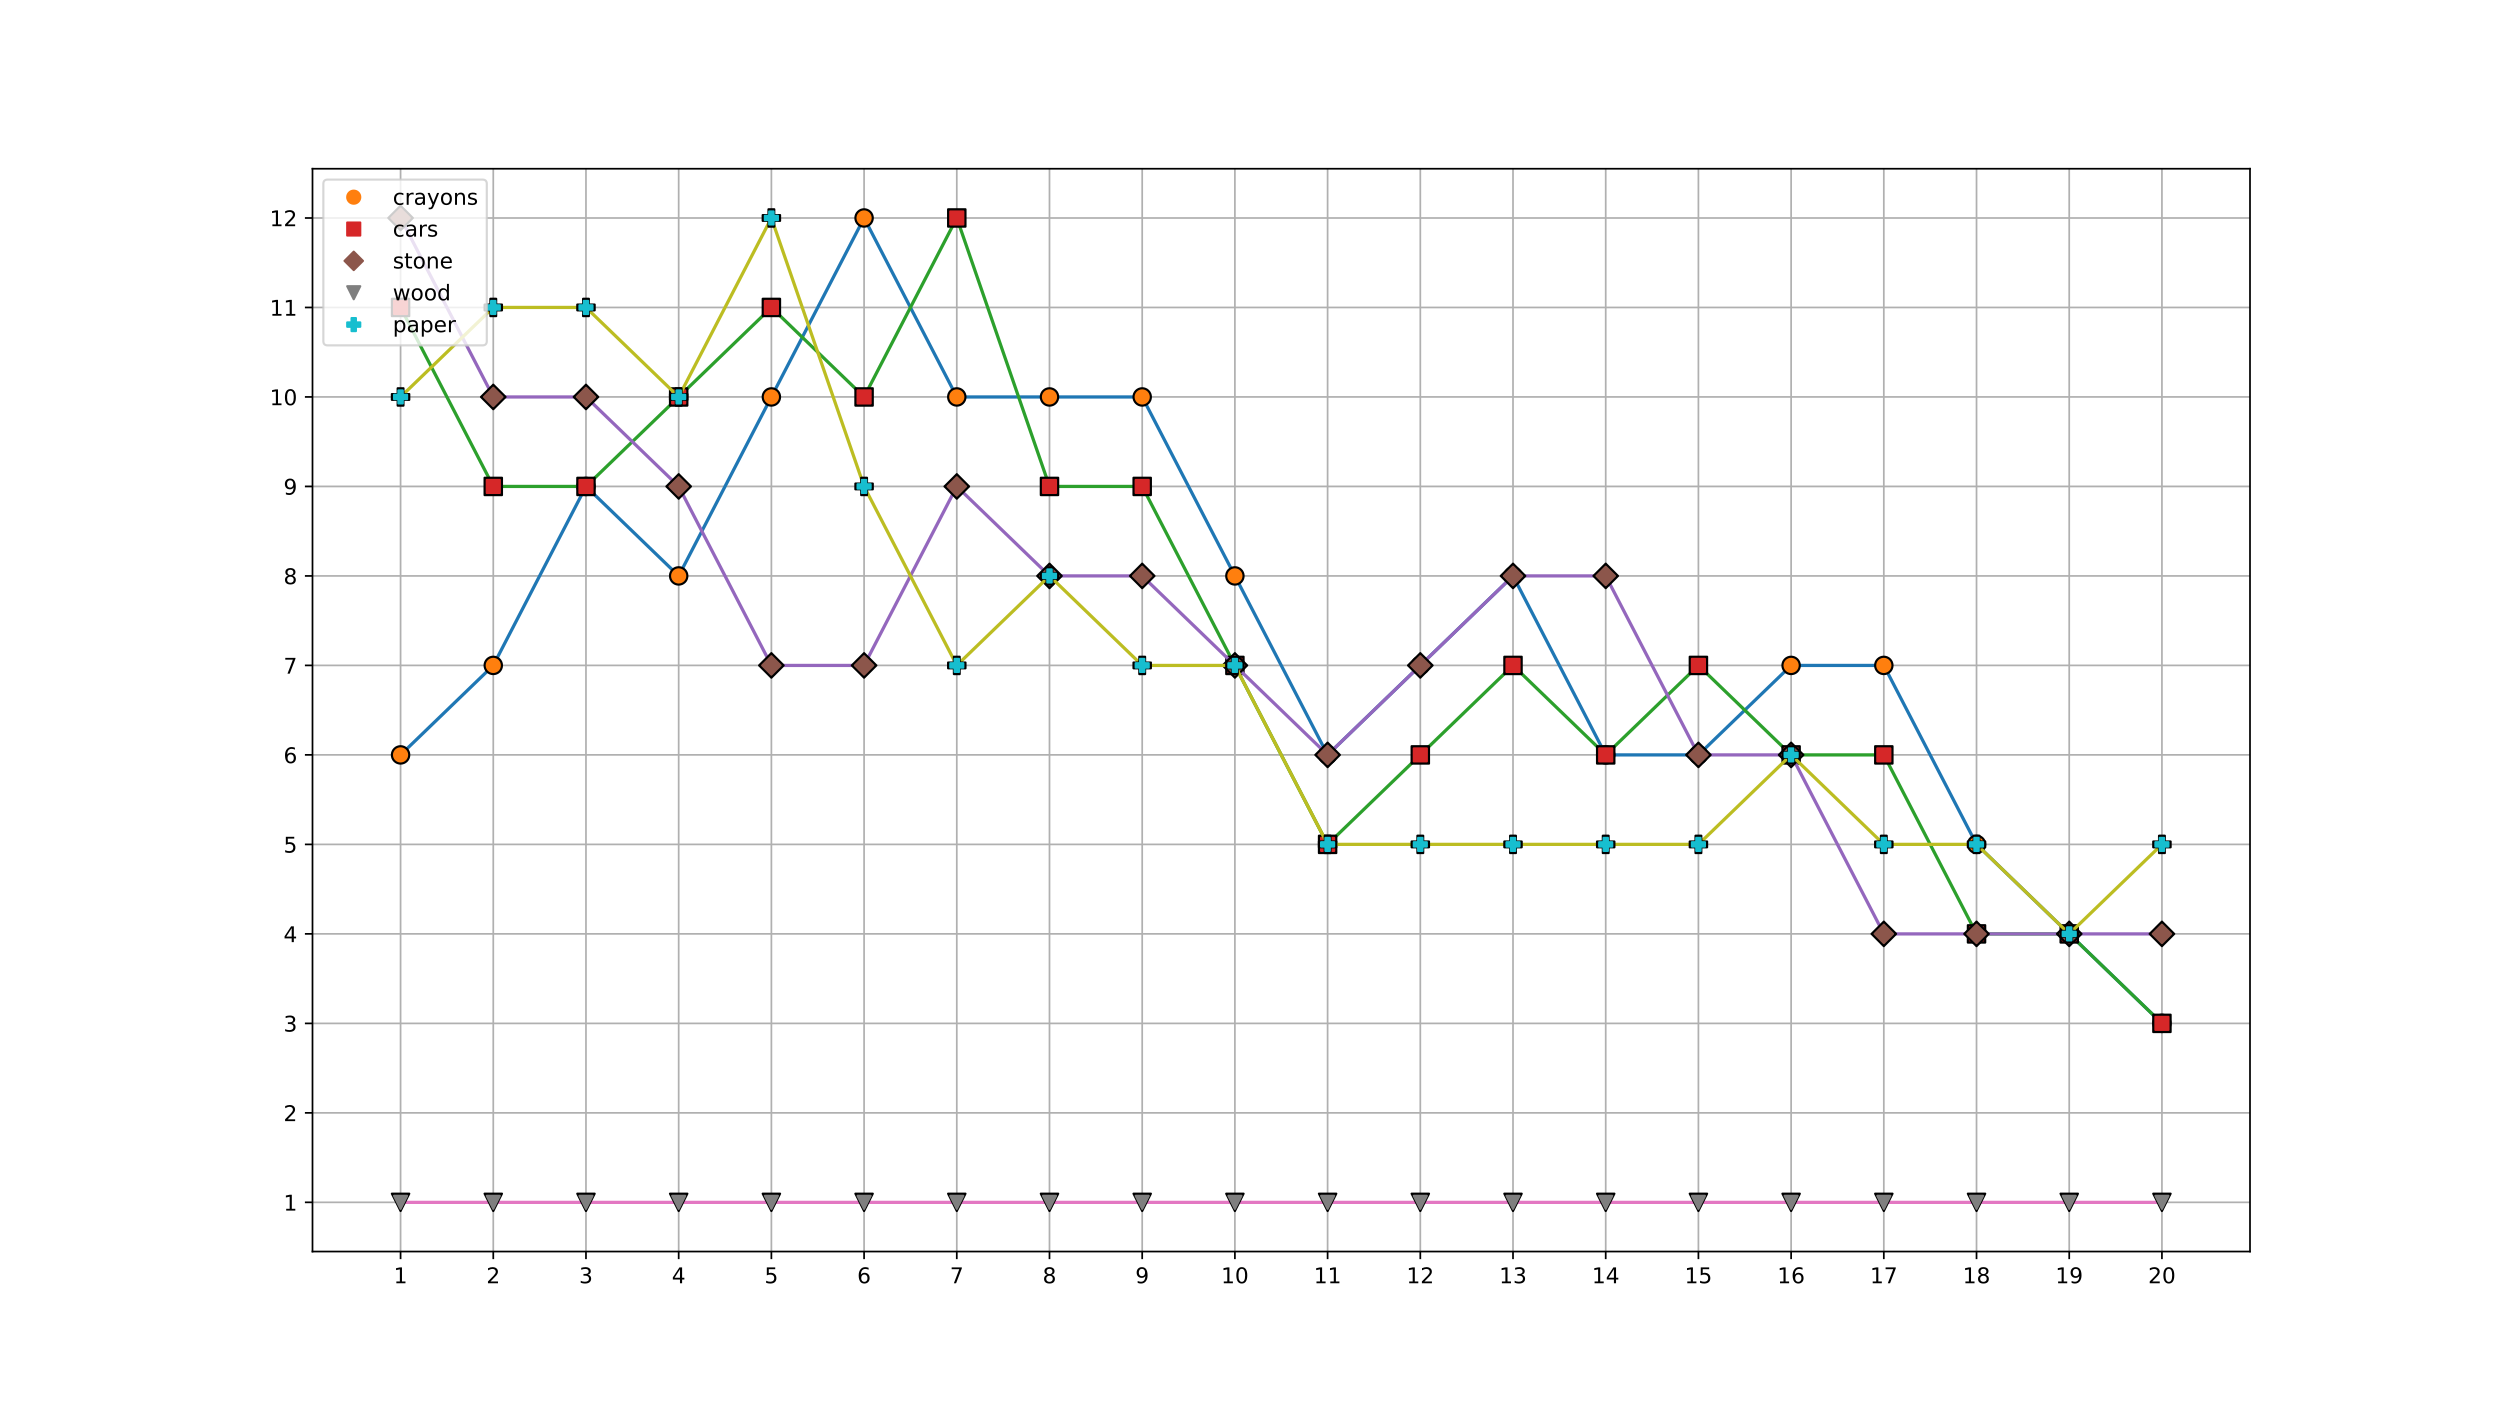 <?xml version="1.0" encoding="utf-8" standalone="no"?>
<!DOCTYPE svg PUBLIC "-//W3C//DTD SVG 1.1//EN"
  "http://www.w3.org/Graphics/SVG/1.1/DTD/svg11.dtd">
<!-- Created with matplotlib (https://matplotlib.org/) -->
<svg height="648pt" version="1.1" viewBox="0 0 1152 648" width="1152pt" xmlns="http://www.w3.org/2000/svg" xmlns:xlink="http://www.w3.org/1999/xlink">
 <defs>
  <style type="text/css">
*{stroke-linecap:butt;stroke-linejoin:round;}
  </style>
 </defs>
 <g id="figure_1">
  <g id="patch_1">
   <path d="M 0 648
L 1152 648
L 1152 0
L 0 0
z
" style="fill:#ffffff;"/>
  </g>
  <g id="axes_1">
   <g id="patch_2">
    <path d="M 144 576.72
L 1036.8 576.72
L 1036.8 77.76
L 144 77.76
z
" style="fill:#ffffff;"/>
   </g>
   <g id="matplotlib.axis_1">
    <g id="xtick_1">
     <g id="line2d_1">
      <path clip-path="url(#pa2caf5eec7)" d="M 184.582 576.72
L 184.582 77.76
" style="fill:none;stroke:#b0b0b0;stroke-linecap:square;stroke-width:0.8;"/>
     </g>
     <g id="line2d_2">
      <defs>
       <path d="M 0 0
L 0 3.5
" id="mf4ffbc191b" style="stroke:#000000;stroke-width:0.8;"/>
      </defs>
      <g>
       <use style="stroke:#000000;stroke-width:0.8;" x="184.582" xlink:href="#mf4ffbc191b" y="576.72"/>
      </g>
     </g>
     <g id="text_1">
      <!-- 1 -->
      <defs>
       <path d="M 12.406 8.297
L 28.516 8.297
L 28.516 63.922
L 10.984 60.406
L 10.984 69.391
L 28.422 72.906
L 38.281 72.906
L 38.281 8.297
L 54.391 8.297
L 54.391 0
L 12.406 0
z
" id="DejaVuSans-49"/>
      </defs>
      <g transform="translate(181.401 591.318)scale(0.1 -0.1)">
       <use xlink:href="#DejaVuSans-49"/>
      </g>
     </g>
    </g>
    <g id="xtick_2">
     <g id="line2d_3">
      <path clip-path="url(#pa2caf5eec7)" d="M 227.3 576.72
L 227.3 77.76
" style="fill:none;stroke:#b0b0b0;stroke-linecap:square;stroke-width:0.8;"/>
     </g>
     <g id="line2d_4">
      <g>
       <use style="stroke:#000000;stroke-width:0.8;" x="227.3" xlink:href="#mf4ffbc191b" y="576.72"/>
      </g>
     </g>
     <g id="text_2">
      <!-- 2 -->
      <defs>
       <path d="M 19.188 8.297
L 53.609 8.297
L 53.609 0
L 7.328 0
L 7.328 8.297
Q 12.938 14.109 22.625 23.891
Q 32.328 33.688 34.812 36.531
Q 39.547 41.844 41.422 45.531
Q 43.312 49.219 43.312 52.781
Q 43.312 58.594 39.234 62.25
Q 35.156 65.922 28.609 65.922
Q 23.969 65.922 18.812 64.312
Q 13.672 62.703 7.812 59.422
L 7.812 69.391
Q 13.766 71.781 18.938 73
Q 24.125 74.219 28.422 74.219
Q 39.75 74.219 46.484 68.547
Q 53.219 62.891 53.219 53.422
Q 53.219 48.922 51.531 44.891
Q 49.859 40.875 45.406 35.406
Q 44.188 33.984 37.641 27.219
Q 31.109 20.453 19.188 8.297
z
" id="DejaVuSans-50"/>
      </defs>
      <g transform="translate(224.118 591.318)scale(0.1 -0.1)">
       <use xlink:href="#DejaVuSans-50"/>
      </g>
     </g>
    </g>
    <g id="xtick_3">
     <g id="line2d_5">
      <path clip-path="url(#pa2caf5eec7)" d="M 270.017 576.72
L 270.017 77.76
" style="fill:none;stroke:#b0b0b0;stroke-linecap:square;stroke-width:0.8;"/>
     </g>
     <g id="line2d_6">
      <g>
       <use style="stroke:#000000;stroke-width:0.8;" x="270.017" xlink:href="#mf4ffbc191b" y="576.72"/>
      </g>
     </g>
     <g id="text_3">
      <!-- 3 -->
      <defs>
       <path d="M 40.578 39.312
Q 47.656 37.797 51.625 33
Q 55.609 28.219 55.609 21.188
Q 55.609 10.406 48.188 4.484
Q 40.766 -1.422 27.094 -1.422
Q 22.516 -1.422 17.656 -0.516
Q 12.797 0.391 7.625 2.203
L 7.625 11.719
Q 11.719 9.328 16.594 8.109
Q 21.484 6.891 26.812 6.891
Q 36.078 6.891 40.938 10.547
Q 45.797 14.203 45.797 21.188
Q 45.797 27.641 41.281 31.266
Q 36.766 34.906 28.719 34.906
L 20.219 34.906
L 20.219 43.016
L 29.109 43.016
Q 36.375 43.016 40.234 45.922
Q 44.094 48.828 44.094 54.297
Q 44.094 59.906 40.109 62.906
Q 36.141 65.922 28.719 65.922
Q 24.656 65.922 20.016 65.031
Q 15.375 64.156 9.812 62.312
L 9.812 71.094
Q 15.438 72.656 20.344 73.438
Q 25.25 74.219 29.594 74.219
Q 40.828 74.219 47.359 69.109
Q 53.906 64.016 53.906 55.328
Q 53.906 49.266 50.438 45.094
Q 46.969 40.922 40.578 39.312
z
" id="DejaVuSans-51"/>
      </defs>
      <g transform="translate(266.836 591.318)scale(0.1 -0.1)">
       <use xlink:href="#DejaVuSans-51"/>
      </g>
     </g>
    </g>
    <g id="xtick_4">
     <g id="line2d_7">
      <path clip-path="url(#pa2caf5eec7)" d="M 312.735 576.72
L 312.735 77.76
" style="fill:none;stroke:#b0b0b0;stroke-linecap:square;stroke-width:0.8;"/>
     </g>
     <g id="line2d_8">
      <g>
       <use style="stroke:#000000;stroke-width:0.8;" x="312.735" xlink:href="#mf4ffbc191b" y="576.72"/>
      </g>
     </g>
     <g id="text_4">
      <!-- 4 -->
      <defs>
       <path d="M 37.797 64.312
L 12.891 25.391
L 37.797 25.391
z
M 35.203 72.906
L 47.609 72.906
L 47.609 25.391
L 58.016 25.391
L 58.016 17.188
L 47.609 17.188
L 47.609 0
L 37.797 0
L 37.797 17.188
L 4.891 17.188
L 4.891 26.703
z
" id="DejaVuSans-52"/>
      </defs>
      <g transform="translate(309.554 591.318)scale(0.1 -0.1)">
       <use xlink:href="#DejaVuSans-52"/>
      </g>
     </g>
    </g>
    <g id="xtick_5">
     <g id="line2d_9">
      <path clip-path="url(#pa2caf5eec7)" d="M 355.453 576.72
L 355.453 77.76
" style="fill:none;stroke:#b0b0b0;stroke-linecap:square;stroke-width:0.8;"/>
     </g>
     <g id="line2d_10">
      <g>
       <use style="stroke:#000000;stroke-width:0.8;" x="355.453" xlink:href="#mf4ffbc191b" y="576.72"/>
      </g>
     </g>
     <g id="text_5">
      <!-- 5 -->
      <defs>
       <path d="M 10.797 72.906
L 49.516 72.906
L 49.516 64.594
L 19.828 64.594
L 19.828 46.734
Q 21.969 47.469 24.109 47.828
Q 26.266 48.188 28.422 48.188
Q 40.625 48.188 47.75 41.5
Q 54.891 34.812 54.891 23.391
Q 54.891 11.625 47.562 5.094
Q 40.234 -1.422 26.906 -1.422
Q 22.312 -1.422 17.547 -0.641
Q 12.797 0.141 7.719 1.703
L 7.719 11.625
Q 12.109 9.234 16.797 8.062
Q 21.484 6.891 26.703 6.891
Q 35.156 6.891 40.078 11.328
Q 45.016 15.766 45.016 23.391
Q 45.016 31 40.078 35.438
Q 35.156 39.891 26.703 39.891
Q 22.75 39.891 18.812 39.016
Q 14.891 38.141 10.797 36.281
z
" id="DejaVuSans-53"/>
      </defs>
      <g transform="translate(352.271 591.318)scale(0.1 -0.1)">
       <use xlink:href="#DejaVuSans-53"/>
      </g>
     </g>
    </g>
    <g id="xtick_6">
     <g id="line2d_11">
      <path clip-path="url(#pa2caf5eec7)" d="M 398.17 576.72
L 398.17 77.76
" style="fill:none;stroke:#b0b0b0;stroke-linecap:square;stroke-width:0.8;"/>
     </g>
     <g id="line2d_12">
      <g>
       <use style="stroke:#000000;stroke-width:0.8;" x="398.17" xlink:href="#mf4ffbc191b" y="576.72"/>
      </g>
     </g>
     <g id="text_6">
      <!-- 6 -->
      <defs>
       <path d="M 33.016 40.375
Q 26.375 40.375 22.484 35.828
Q 18.609 31.297 18.609 23.391
Q 18.609 15.531 22.484 10.953
Q 26.375 6.391 33.016 6.391
Q 39.656 6.391 43.531 10.953
Q 47.406 15.531 47.406 23.391
Q 47.406 31.297 43.531 35.828
Q 39.656 40.375 33.016 40.375
z
M 52.594 71.297
L 52.594 62.312
Q 48.875 64.062 45.094 64.984
Q 41.312 65.922 37.594 65.922
Q 27.828 65.922 22.672 59.328
Q 17.531 52.734 16.797 39.406
Q 19.672 43.656 24.016 45.922
Q 28.375 48.188 33.594 48.188
Q 44.578 48.188 50.953 41.516
Q 57.328 34.859 57.328 23.391
Q 57.328 12.156 50.688 5.359
Q 44.047 -1.422 33.016 -1.422
Q 20.359 -1.422 13.672 8.266
Q 6.984 17.969 6.984 36.375
Q 6.984 53.656 15.188 63.938
Q 23.391 74.219 37.203 74.219
Q 40.922 74.219 44.703 73.484
Q 48.484 72.75 52.594 71.297
z
" id="DejaVuSans-54"/>
      </defs>
      <g transform="translate(394.989 591.318)scale(0.1 -0.1)">
       <use xlink:href="#DejaVuSans-54"/>
      </g>
     </g>
    </g>
    <g id="xtick_7">
     <g id="line2d_13">
      <path clip-path="url(#pa2caf5eec7)" d="M 440.888 576.72
L 440.888 77.76
" style="fill:none;stroke:#b0b0b0;stroke-linecap:square;stroke-width:0.8;"/>
     </g>
     <g id="line2d_14">
      <g>
       <use style="stroke:#000000;stroke-width:0.8;" x="440.888" xlink:href="#mf4ffbc191b" y="576.72"/>
      </g>
     </g>
     <g id="text_7">
      <!-- 7 -->
      <defs>
       <path d="M 8.203 72.906
L 55.078 72.906
L 55.078 68.703
L 28.609 0
L 18.312 0
L 43.219 64.594
L 8.203 64.594
z
" id="DejaVuSans-55"/>
      </defs>
      <g transform="translate(437.707 591.318)scale(0.1 -0.1)">
       <use xlink:href="#DejaVuSans-55"/>
      </g>
     </g>
    </g>
    <g id="xtick_8">
     <g id="line2d_15">
      <path clip-path="url(#pa2caf5eec7)" d="M 483.606 576.72
L 483.606 77.76
" style="fill:none;stroke:#b0b0b0;stroke-linecap:square;stroke-width:0.8;"/>
     </g>
     <g id="line2d_16">
      <g>
       <use style="stroke:#000000;stroke-width:0.8;" x="483.606" xlink:href="#mf4ffbc191b" y="576.72"/>
      </g>
     </g>
     <g id="text_8">
      <!-- 8 -->
      <defs>
       <path d="M 31.781 34.625
Q 24.75 34.625 20.719 30.859
Q 16.703 27.094 16.703 20.516
Q 16.703 13.922 20.719 10.156
Q 24.75 6.391 31.781 6.391
Q 38.812 6.391 42.859 10.172
Q 46.922 13.969 46.922 20.516
Q 46.922 27.094 42.891 30.859
Q 38.875 34.625 31.781 34.625
z
M 21.922 38.812
Q 15.578 40.375 12.031 44.719
Q 8.5 49.078 8.5 55.328
Q 8.5 64.062 14.719 69.141
Q 20.953 74.219 31.781 74.219
Q 42.672 74.219 48.875 69.141
Q 55.078 64.062 55.078 55.328
Q 55.078 49.078 51.531 44.719
Q 48 40.375 41.703 38.812
Q 48.828 37.156 52.797 32.312
Q 56.781 27.484 56.781 20.516
Q 56.781 9.906 50.312 4.234
Q 43.844 -1.422 31.781 -1.422
Q 19.734 -1.422 13.25 4.234
Q 6.781 9.906 6.781 20.516
Q 6.781 27.484 10.781 32.312
Q 14.797 37.156 21.922 38.812
z
M 18.312 54.391
Q 18.312 48.734 21.844 45.562
Q 25.391 42.391 31.781 42.391
Q 38.141 42.391 41.719 45.562
Q 45.312 48.734 45.312 54.391
Q 45.312 60.062 41.719 63.234
Q 38.141 66.406 31.781 66.406
Q 25.391 66.406 21.844 63.234
Q 18.312 60.062 18.312 54.391
z
" id="DejaVuSans-56"/>
      </defs>
      <g transform="translate(480.424 591.318)scale(0.1 -0.1)">
       <use xlink:href="#DejaVuSans-56"/>
      </g>
     </g>
    </g>
    <g id="xtick_9">
     <g id="line2d_17">
      <path clip-path="url(#pa2caf5eec7)" d="M 526.323 576.72
L 526.323 77.76
" style="fill:none;stroke:#b0b0b0;stroke-linecap:square;stroke-width:0.8;"/>
     </g>
     <g id="line2d_18">
      <g>
       <use style="stroke:#000000;stroke-width:0.8;" x="526.323" xlink:href="#mf4ffbc191b" y="576.72"/>
      </g>
     </g>
     <g id="text_9">
      <!-- 9 -->
      <defs>
       <path d="M 10.984 1.516
L 10.984 10.5
Q 14.703 8.734 18.5 7.812
Q 22.312 6.891 25.984 6.891
Q 35.75 6.891 40.891 13.453
Q 46.047 20.016 46.781 33.406
Q 43.953 29.203 39.594 26.953
Q 35.25 24.703 29.984 24.703
Q 19.047 24.703 12.672 31.312
Q 6.297 37.938 6.297 49.422
Q 6.297 60.641 12.938 67.422
Q 19.578 74.219 30.609 74.219
Q 43.266 74.219 49.922 64.516
Q 56.594 54.828 56.594 36.375
Q 56.594 19.141 48.406 8.859
Q 40.234 -1.422 26.422 -1.422
Q 22.703 -1.422 18.891 -0.688
Q 15.094 0.047 10.984 1.516
z
M 30.609 32.422
Q 37.25 32.422 41.125 36.953
Q 45.016 41.5 45.016 49.422
Q 45.016 57.281 41.125 61.844
Q 37.25 66.406 30.609 66.406
Q 23.969 66.406 20.094 61.844
Q 16.219 57.281 16.219 49.422
Q 16.219 41.5 20.094 36.953
Q 23.969 32.422 30.609 32.422
z
" id="DejaVuSans-57"/>
      </defs>
      <g transform="translate(523.142 591.318)scale(0.1 -0.1)">
       <use xlink:href="#DejaVuSans-57"/>
      </g>
     </g>
    </g>
    <g id="xtick_10">
     <g id="line2d_19">
      <path clip-path="url(#pa2caf5eec7)" d="M 569.041 576.72
L 569.041 77.76
" style="fill:none;stroke:#b0b0b0;stroke-linecap:square;stroke-width:0.8;"/>
     </g>
     <g id="line2d_20">
      <g>
       <use style="stroke:#000000;stroke-width:0.8;" x="569.041" xlink:href="#mf4ffbc191b" y="576.72"/>
      </g>
     </g>
     <g id="text_10">
      <!-- 10 -->
      <defs>
       <path d="M 31.781 66.406
Q 24.172 66.406 20.328 58.906
Q 16.5 51.422 16.5 36.375
Q 16.5 21.391 20.328 13.891
Q 24.172 6.391 31.781 6.391
Q 39.453 6.391 43.281 13.891
Q 47.125 21.391 47.125 36.375
Q 47.125 51.422 43.281 58.906
Q 39.453 66.406 31.781 66.406
z
M 31.781 74.219
Q 44.047 74.219 50.516 64.516
Q 56.984 54.828 56.984 36.375
Q 56.984 17.969 50.516 8.266
Q 44.047 -1.422 31.781 -1.422
Q 19.531 -1.422 13.062 8.266
Q 6.594 17.969 6.594 36.375
Q 6.594 54.828 13.062 64.516
Q 19.531 74.219 31.781 74.219
z
" id="DejaVuSans-48"/>
      </defs>
      <g transform="translate(562.679 591.318)scale(0.1 -0.1)">
       <use xlink:href="#DejaVuSans-49"/>
       <use x="63.623" xlink:href="#DejaVuSans-48"/>
      </g>
     </g>
    </g>
    <g id="xtick_11">
     <g id="line2d_21">
      <path clip-path="url(#pa2caf5eec7)" d="M 611.759 576.72
L 611.759 77.76
" style="fill:none;stroke:#b0b0b0;stroke-linecap:square;stroke-width:0.8;"/>
     </g>
     <g id="line2d_22">
      <g>
       <use style="stroke:#000000;stroke-width:0.8;" x="611.759" xlink:href="#mf4ffbc191b" y="576.72"/>
      </g>
     </g>
     <g id="text_11">
      <!-- 11 -->
      <g transform="translate(605.396 591.318)scale(0.1 -0.1)">
       <use xlink:href="#DejaVuSans-49"/>
       <use x="63.623" xlink:href="#DejaVuSans-49"/>
      </g>
     </g>
    </g>
    <g id="xtick_12">
     <g id="line2d_23">
      <path clip-path="url(#pa2caf5eec7)" d="M 654.477 576.72
L 654.477 77.76
" style="fill:none;stroke:#b0b0b0;stroke-linecap:square;stroke-width:0.8;"/>
     </g>
     <g id="line2d_24">
      <g>
       <use style="stroke:#000000;stroke-width:0.8;" x="654.477" xlink:href="#mf4ffbc191b" y="576.72"/>
      </g>
     </g>
     <g id="text_12">
      <!-- 12 -->
      <g transform="translate(648.114 591.318)scale(0.1 -0.1)">
       <use xlink:href="#DejaVuSans-49"/>
       <use x="63.623" xlink:href="#DejaVuSans-50"/>
      </g>
     </g>
    </g>
    <g id="xtick_13">
     <g id="line2d_25">
      <path clip-path="url(#pa2caf5eec7)" d="M 697.194 576.72
L 697.194 77.76
" style="fill:none;stroke:#b0b0b0;stroke-linecap:square;stroke-width:0.8;"/>
     </g>
     <g id="line2d_26">
      <g>
       <use style="stroke:#000000;stroke-width:0.8;" x="697.194" xlink:href="#mf4ffbc191b" y="576.72"/>
      </g>
     </g>
     <g id="text_13">
      <!-- 13 -->
      <g transform="translate(690.832 591.318)scale(0.1 -0.1)">
       <use xlink:href="#DejaVuSans-49"/>
       <use x="63.623" xlink:href="#DejaVuSans-51"/>
      </g>
     </g>
    </g>
    <g id="xtick_14">
     <g id="line2d_27">
      <path clip-path="url(#pa2caf5eec7)" d="M 739.912 576.72
L 739.912 77.76
" style="fill:none;stroke:#b0b0b0;stroke-linecap:square;stroke-width:0.8;"/>
     </g>
     <g id="line2d_28">
      <g>
       <use style="stroke:#000000;stroke-width:0.8;" x="739.912" xlink:href="#mf4ffbc191b" y="576.72"/>
      </g>
     </g>
     <g id="text_14">
      <!-- 14 -->
      <g transform="translate(733.549 591.318)scale(0.1 -0.1)">
       <use xlink:href="#DejaVuSans-49"/>
       <use x="63.623" xlink:href="#DejaVuSans-52"/>
      </g>
     </g>
    </g>
    <g id="xtick_15">
     <g id="line2d_29">
      <path clip-path="url(#pa2caf5eec7)" d="M 782.63 576.72
L 782.63 77.76
" style="fill:none;stroke:#b0b0b0;stroke-linecap:square;stroke-width:0.8;"/>
     </g>
     <g id="line2d_30">
      <g>
       <use style="stroke:#000000;stroke-width:0.8;" x="782.63" xlink:href="#mf4ffbc191b" y="576.72"/>
      </g>
     </g>
     <g id="text_15">
      <!-- 15 -->
      <g transform="translate(776.267 591.318)scale(0.1 -0.1)">
       <use xlink:href="#DejaVuSans-49"/>
       <use x="63.623" xlink:href="#DejaVuSans-53"/>
      </g>
     </g>
    </g>
    <g id="xtick_16">
     <g id="line2d_31">
      <path clip-path="url(#pa2caf5eec7)" d="M 825.347 576.72
L 825.347 77.76
" style="fill:none;stroke:#b0b0b0;stroke-linecap:square;stroke-width:0.8;"/>
     </g>
     <g id="line2d_32">
      <g>
       <use style="stroke:#000000;stroke-width:0.8;" x="825.347" xlink:href="#mf4ffbc191b" y="576.72"/>
      </g>
     </g>
     <g id="text_16">
      <!-- 16 -->
      <g transform="translate(818.985 591.318)scale(0.1 -0.1)">
       <use xlink:href="#DejaVuSans-49"/>
       <use x="63.623" xlink:href="#DejaVuSans-54"/>
      </g>
     </g>
    </g>
    <g id="xtick_17">
     <g id="line2d_33">
      <path clip-path="url(#pa2caf5eec7)" d="M 868.065 576.72
L 868.065 77.76
" style="fill:none;stroke:#b0b0b0;stroke-linecap:square;stroke-width:0.8;"/>
     </g>
     <g id="line2d_34">
      <g>
       <use style="stroke:#000000;stroke-width:0.8;" x="868.065" xlink:href="#mf4ffbc191b" y="576.72"/>
      </g>
     </g>
     <g id="text_17">
      <!-- 17 -->
      <g transform="translate(861.703 591.318)scale(0.1 -0.1)">
       <use xlink:href="#DejaVuSans-49"/>
       <use x="63.623" xlink:href="#DejaVuSans-55"/>
      </g>
     </g>
    </g>
    <g id="xtick_18">
     <g id="line2d_35">
      <path clip-path="url(#pa2caf5eec7)" d="M 910.783 576.72
L 910.783 77.76
" style="fill:none;stroke:#b0b0b0;stroke-linecap:square;stroke-width:0.8;"/>
     </g>
     <g id="line2d_36">
      <g>
       <use style="stroke:#000000;stroke-width:0.8;" x="910.783" xlink:href="#mf4ffbc191b" y="576.72"/>
      </g>
     </g>
     <g id="text_18">
      <!-- 18 -->
      <g transform="translate(904.42 591.318)scale(0.1 -0.1)">
       <use xlink:href="#DejaVuSans-49"/>
       <use x="63.623" xlink:href="#DejaVuSans-56"/>
      </g>
     </g>
    </g>
    <g id="xtick_19">
     <g id="line2d_37">
      <path clip-path="url(#pa2caf5eec7)" d="M 953.5 576.72
L 953.5 77.76
" style="fill:none;stroke:#b0b0b0;stroke-linecap:square;stroke-width:0.8;"/>
     </g>
     <g id="line2d_38">
      <g>
       <use style="stroke:#000000;stroke-width:0.8;" x="953.5" xlink:href="#mf4ffbc191b" y="576.72"/>
      </g>
     </g>
     <g id="text_19">
      <!-- 19 -->
      <g transform="translate(947.138 591.318)scale(0.1 -0.1)">
       <use xlink:href="#DejaVuSans-49"/>
       <use x="63.623" xlink:href="#DejaVuSans-57"/>
      </g>
     </g>
    </g>
    <g id="xtick_20">
     <g id="line2d_39">
      <path clip-path="url(#pa2caf5eec7)" d="M 996.218 576.72
L 996.218 77.76
" style="fill:none;stroke:#b0b0b0;stroke-linecap:square;stroke-width:0.8;"/>
     </g>
     <g id="line2d_40">
      <g>
       <use style="stroke:#000000;stroke-width:0.8;" x="996.218" xlink:href="#mf4ffbc191b" y="576.72"/>
      </g>
     </g>
     <g id="text_20">
      <!-- 20 -->
      <g transform="translate(989.856 591.318)scale(0.1 -0.1)">
       <use xlink:href="#DejaVuSans-50"/>
       <use x="63.623" xlink:href="#DejaVuSans-48"/>
      </g>
     </g>
    </g>
   </g>
   <g id="matplotlib.axis_2">
    <g id="ytick_1">
     <g id="line2d_41">
      <path clip-path="url(#pa2caf5eec7)" d="M 144 554.04
L 1036.8 554.04
" style="fill:none;stroke:#b0b0b0;stroke-linecap:square;stroke-width:0.8;"/>
     </g>
     <g id="line2d_42">
      <defs>
       <path d="M 0 0
L -3.5 0
" id="m7811df441c" style="stroke:#000000;stroke-width:0.8;"/>
      </defs>
      <g>
       <use style="stroke:#000000;stroke-width:0.8;" x="144" xlink:href="#m7811df441c" y="554.04"/>
      </g>
     </g>
     <g id="text_21">
      <!-- 1 -->
      <g transform="translate(130.637 557.839)scale(0.1 -0.1)">
       <use xlink:href="#DejaVuSans-49"/>
      </g>
     </g>
    </g>
    <g id="ytick_2">
     <g id="line2d_43">
      <path clip-path="url(#pa2caf5eec7)" d="M 144 512.804
L 1036.8 512.804
" style="fill:none;stroke:#b0b0b0;stroke-linecap:square;stroke-width:0.8;"/>
     </g>
     <g id="line2d_44">
      <g>
       <use style="stroke:#000000;stroke-width:0.8;" x="144" xlink:href="#m7811df441c" y="512.804"/>
      </g>
     </g>
     <g id="text_22">
      <!-- 2 -->
      <g transform="translate(130.637 516.603)scale(0.1 -0.1)">
       <use xlink:href="#DejaVuSans-50"/>
      </g>
     </g>
    </g>
    <g id="ytick_3">
     <g id="line2d_45">
      <path clip-path="url(#pa2caf5eec7)" d="M 144 471.567
L 1036.8 471.567
" style="fill:none;stroke:#b0b0b0;stroke-linecap:square;stroke-width:0.8;"/>
     </g>
     <g id="line2d_46">
      <g>
       <use style="stroke:#000000;stroke-width:0.8;" x="144" xlink:href="#m7811df441c" y="471.567"/>
      </g>
     </g>
     <g id="text_23">
      <!-- 3 -->
      <g transform="translate(130.637 475.366)scale(0.1 -0.1)">
       <use xlink:href="#DejaVuSans-51"/>
      </g>
     </g>
    </g>
    <g id="ytick_4">
     <g id="line2d_47">
      <path clip-path="url(#pa2caf5eec7)" d="M 144 430.331
L 1036.8 430.331
" style="fill:none;stroke:#b0b0b0;stroke-linecap:square;stroke-width:0.8;"/>
     </g>
     <g id="line2d_48">
      <g>
       <use style="stroke:#000000;stroke-width:0.8;" x="144" xlink:href="#m7811df441c" y="430.331"/>
      </g>
     </g>
     <g id="text_24">
      <!-- 4 -->
      <g transform="translate(130.637 434.13)scale(0.1 -0.1)">
       <use xlink:href="#DejaVuSans-52"/>
      </g>
     </g>
    </g>
    <g id="ytick_5">
     <g id="line2d_49">
      <path clip-path="url(#pa2caf5eec7)" d="M 144 389.095
L 1036.8 389.095
" style="fill:none;stroke:#b0b0b0;stroke-linecap:square;stroke-width:0.8;"/>
     </g>
     <g id="line2d_50">
      <g>
       <use style="stroke:#000000;stroke-width:0.8;" x="144" xlink:href="#m7811df441c" y="389.095"/>
      </g>
     </g>
     <g id="text_25">
      <!-- 5 -->
      <g transform="translate(130.637 392.894)scale(0.1 -0.1)">
       <use xlink:href="#DejaVuSans-53"/>
      </g>
     </g>
    </g>
    <g id="ytick_6">
     <g id="line2d_51">
      <path clip-path="url(#pa2caf5eec7)" d="M 144 347.858
L 1036.8 347.858
" style="fill:none;stroke:#b0b0b0;stroke-linecap:square;stroke-width:0.8;"/>
     </g>
     <g id="line2d_52">
      <g>
       <use style="stroke:#000000;stroke-width:0.8;" x="144" xlink:href="#m7811df441c" y="347.858"/>
      </g>
     </g>
     <g id="text_26">
      <!-- 6 -->
      <g transform="translate(130.637 351.657)scale(0.1 -0.1)">
       <use xlink:href="#DejaVuSans-54"/>
      </g>
     </g>
    </g>
    <g id="ytick_7">
     <g id="line2d_53">
      <path clip-path="url(#pa2caf5eec7)" d="M 144 306.622
L 1036.8 306.622
" style="fill:none;stroke:#b0b0b0;stroke-linecap:square;stroke-width:0.8;"/>
     </g>
     <g id="line2d_54">
      <g>
       <use style="stroke:#000000;stroke-width:0.8;" x="144" xlink:href="#m7811df441c" y="306.622"/>
      </g>
     </g>
     <g id="text_27">
      <!-- 7 -->
      <g transform="translate(130.637 310.421)scale(0.1 -0.1)">
       <use xlink:href="#DejaVuSans-55"/>
      </g>
     </g>
    </g>
    <g id="ytick_8">
     <g id="line2d_55">
      <path clip-path="url(#pa2caf5eec7)" d="M 144 265.385
L 1036.8 265.385
" style="fill:none;stroke:#b0b0b0;stroke-linecap:square;stroke-width:0.8;"/>
     </g>
     <g id="line2d_56">
      <g>
       <use style="stroke:#000000;stroke-width:0.8;" x="144" xlink:href="#m7811df441c" y="265.385"/>
      </g>
     </g>
     <g id="text_28">
      <!-- 8 -->
      <g transform="translate(130.637 269.185)scale(0.1 -0.1)">
       <use xlink:href="#DejaVuSans-56"/>
      </g>
     </g>
    </g>
    <g id="ytick_9">
     <g id="line2d_57">
      <path clip-path="url(#pa2caf5eec7)" d="M 144 224.149
L 1036.8 224.149
" style="fill:none;stroke:#b0b0b0;stroke-linecap:square;stroke-width:0.8;"/>
     </g>
     <g id="line2d_58">
      <g>
       <use style="stroke:#000000;stroke-width:0.8;" x="144" xlink:href="#m7811df441c" y="224.149"/>
      </g>
     </g>
     <g id="text_29">
      <!-- 9 -->
      <g transform="translate(130.637 227.948)scale(0.1 -0.1)">
       <use xlink:href="#DejaVuSans-57"/>
      </g>
     </g>
    </g>
    <g id="ytick_10">
     <g id="line2d_59">
      <path clip-path="url(#pa2caf5eec7)" d="M 144 182.913
L 1036.8 182.913
" style="fill:none;stroke:#b0b0b0;stroke-linecap:square;stroke-width:0.8;"/>
     </g>
     <g id="line2d_60">
      <g>
       <use style="stroke:#000000;stroke-width:0.8;" x="144" xlink:href="#m7811df441c" y="182.913"/>
      </g>
     </g>
     <g id="text_30">
      <!-- 10 -->
      <g transform="translate(124.275 186.712)scale(0.1 -0.1)">
       <use xlink:href="#DejaVuSans-49"/>
       <use x="63.623" xlink:href="#DejaVuSans-48"/>
      </g>
     </g>
    </g>
    <g id="ytick_11">
     <g id="line2d_61">
      <path clip-path="url(#pa2caf5eec7)" d="M 144 141.676
L 1036.8 141.676
" style="fill:none;stroke:#b0b0b0;stroke-linecap:square;stroke-width:0.8;"/>
     </g>
     <g id="line2d_62">
      <g>
       <use style="stroke:#000000;stroke-width:0.8;" x="144" xlink:href="#m7811df441c" y="141.676"/>
      </g>
     </g>
     <g id="text_31">
      <!-- 11 -->
      <g transform="translate(124.275 145.476)scale(0.1 -0.1)">
       <use xlink:href="#DejaVuSans-49"/>
       <use x="63.623" xlink:href="#DejaVuSans-49"/>
      </g>
     </g>
    </g>
    <g id="ytick_12">
     <g id="line2d_63">
      <path clip-path="url(#pa2caf5eec7)" d="M 144 100.44
L 1036.8 100.44
" style="fill:none;stroke:#b0b0b0;stroke-linecap:square;stroke-width:0.8;"/>
     </g>
     <g id="line2d_64">
      <g>
       <use style="stroke:#000000;stroke-width:0.8;" x="144" xlink:href="#m7811df441c" y="100.44"/>
      </g>
     </g>
     <g id="text_32">
      <!-- 12 -->
      <g transform="translate(124.275 104.239)scale(0.1 -0.1)">
       <use xlink:href="#DejaVuSans-49"/>
       <use x="63.623" xlink:href="#DejaVuSans-50"/>
      </g>
     </g>
    </g>
   </g>
   <g id="line2d_65">
    <path clip-path="url(#pa2caf5eec7)" d="M 184.582 347.858
L 227.3 306.622
L 270.017 224.149
L 312.735 265.385
L 355.453 182.913
L 398.17 100.44
L 440.888 182.913
L 483.606 182.913
L 526.323 182.913
L 569.041 265.385
L 611.759 347.858
L 654.477 306.622
L 697.194 265.385
L 739.912 347.858
L 782.63 347.858
L 825.347 306.622
L 868.065 306.622
L 910.783 389.095
L 953.5 430.331
L 996.218 471.567
" style="fill:none;stroke:#1f77b4;stroke-linecap:square;stroke-width:1.5;"/>
   </g>
   <g id="line2d_66">
    <defs>
     <path d="M 0 4
C 1.061 4 2.078 3.579 2.828 2.828
C 3.579 2.078 4 1.061 4 0
C 4 -1.061 3.579 -2.078 2.828 -2.828
C 2.078 -3.579 1.061 -4 0 -4
C -1.061 -4 -2.078 -3.579 -2.828 -2.828
C -3.579 -2.078 -4 -1.061 -4 0
C -4 1.061 -3.579 2.078 -2.828 2.828
C -2.078 3.579 -1.061 4 0 4
z
" id="mf046d19ebd" style="stroke:#000000;"/>
    </defs>
    <g clip-path="url(#pa2caf5eec7)">
     <use style="stroke:#000000;" x="184.582" xlink:href="#mf046d19ebd" y="347.858"/>
     <use style="stroke:#000000;" x="227.3" xlink:href="#mf046d19ebd" y="306.622"/>
     <use style="stroke:#000000;" x="270.017" xlink:href="#mf046d19ebd" y="224.149"/>
     <use style="stroke:#000000;" x="312.735" xlink:href="#mf046d19ebd" y="265.385"/>
     <use style="stroke:#000000;" x="355.453" xlink:href="#mf046d19ebd" y="182.913"/>
     <use style="stroke:#000000;" x="398.17" xlink:href="#mf046d19ebd" y="100.44"/>
     <use style="stroke:#000000;" x="440.888" xlink:href="#mf046d19ebd" y="182.913"/>
     <use style="stroke:#000000;" x="483.606" xlink:href="#mf046d19ebd" y="182.913"/>
     <use style="stroke:#000000;" x="526.323" xlink:href="#mf046d19ebd" y="182.913"/>
     <use style="stroke:#000000;" x="569.041" xlink:href="#mf046d19ebd" y="265.385"/>
     <use style="stroke:#000000;" x="611.759" xlink:href="#mf046d19ebd" y="347.858"/>
     <use style="stroke:#000000;" x="654.477" xlink:href="#mf046d19ebd" y="306.622"/>
     <use style="stroke:#000000;" x="697.194" xlink:href="#mf046d19ebd" y="265.385"/>
     <use style="stroke:#000000;" x="739.912" xlink:href="#mf046d19ebd" y="347.858"/>
     <use style="stroke:#000000;" x="782.63" xlink:href="#mf046d19ebd" y="347.858"/>
     <use style="stroke:#000000;" x="825.347" xlink:href="#mf046d19ebd" y="306.622"/>
     <use style="stroke:#000000;" x="868.065" xlink:href="#mf046d19ebd" y="306.622"/>
     <use style="stroke:#000000;" x="910.783" xlink:href="#mf046d19ebd" y="389.095"/>
     <use style="stroke:#000000;" x="953.5" xlink:href="#mf046d19ebd" y="430.331"/>
     <use style="stroke:#000000;" x="996.218" xlink:href="#mf046d19ebd" y="471.567"/>
    </g>
   </g>
   <g id="line2d_67">
    <defs>
     <path d="M 0 3
C 0.796 3 1.559 2.684 2.121 2.121
C 2.684 1.559 3 0.796 3 0
C 3 -0.796 2.684 -1.559 2.121 -2.121
C 1.559 -2.684 0.796 -3 0 -3
C -0.796 -3 -1.559 -2.684 -2.121 -2.121
C -2.684 -1.559 -3 -0.796 -3 0
C -3 0.796 -2.684 1.559 -2.121 2.121
C -1.559 2.684 -0.796 3 0 3
z
" id="m88046f8dde" style="stroke:#ff7f0e;"/>
    </defs>
    <g clip-path="url(#pa2caf5eec7)">
     <use style="fill:#ff7f0e;stroke:#ff7f0e;" x="184.582" xlink:href="#m88046f8dde" y="347.858"/>
     <use style="fill:#ff7f0e;stroke:#ff7f0e;" x="227.3" xlink:href="#m88046f8dde" y="306.622"/>
     <use style="fill:#ff7f0e;stroke:#ff7f0e;" x="270.017" xlink:href="#m88046f8dde" y="224.149"/>
     <use style="fill:#ff7f0e;stroke:#ff7f0e;" x="312.735" xlink:href="#m88046f8dde" y="265.385"/>
     <use style="fill:#ff7f0e;stroke:#ff7f0e;" x="355.453" xlink:href="#m88046f8dde" y="182.913"/>
     <use style="fill:#ff7f0e;stroke:#ff7f0e;" x="398.17" xlink:href="#m88046f8dde" y="100.44"/>
     <use style="fill:#ff7f0e;stroke:#ff7f0e;" x="440.888" xlink:href="#m88046f8dde" y="182.913"/>
     <use style="fill:#ff7f0e;stroke:#ff7f0e;" x="483.606" xlink:href="#m88046f8dde" y="182.913"/>
     <use style="fill:#ff7f0e;stroke:#ff7f0e;" x="526.323" xlink:href="#m88046f8dde" y="182.913"/>
     <use style="fill:#ff7f0e;stroke:#ff7f0e;" x="569.041" xlink:href="#m88046f8dde" y="265.385"/>
     <use style="fill:#ff7f0e;stroke:#ff7f0e;" x="611.759" xlink:href="#m88046f8dde" y="347.858"/>
     <use style="fill:#ff7f0e;stroke:#ff7f0e;" x="654.477" xlink:href="#m88046f8dde" y="306.622"/>
     <use style="fill:#ff7f0e;stroke:#ff7f0e;" x="697.194" xlink:href="#m88046f8dde" y="265.385"/>
     <use style="fill:#ff7f0e;stroke:#ff7f0e;" x="739.912" xlink:href="#m88046f8dde" y="347.858"/>
     <use style="fill:#ff7f0e;stroke:#ff7f0e;" x="782.63" xlink:href="#m88046f8dde" y="347.858"/>
     <use style="fill:#ff7f0e;stroke:#ff7f0e;" x="825.347" xlink:href="#m88046f8dde" y="306.622"/>
     <use style="fill:#ff7f0e;stroke:#ff7f0e;" x="868.065" xlink:href="#m88046f8dde" y="306.622"/>
     <use style="fill:#ff7f0e;stroke:#ff7f0e;" x="910.783" xlink:href="#m88046f8dde" y="389.095"/>
     <use style="fill:#ff7f0e;stroke:#ff7f0e;" x="953.5" xlink:href="#m88046f8dde" y="430.331"/>
     <use style="fill:#ff7f0e;stroke:#ff7f0e;" x="996.218" xlink:href="#m88046f8dde" y="471.567"/>
    </g>
   </g>
   <g id="line2d_68">
    <path clip-path="url(#pa2caf5eec7)" d="M 184.582 141.676
L 227.3 224.149
L 270.017 224.149
L 312.735 182.913
L 355.453 141.676
L 398.17 182.913
L 440.888 100.44
L 483.606 224.149
L 526.323 224.149
L 569.041 306.622
L 611.759 389.095
L 654.477 347.858
L 697.194 306.622
L 739.912 347.858
L 782.63 306.622
L 825.347 347.858
L 868.065 347.858
L 910.783 430.331
L 953.5 430.331
L 996.218 471.567
" style="fill:none;stroke:#2ca02c;stroke-linecap:square;stroke-width:1.5;"/>
   </g>
   <g id="line2d_69">
    <defs>
     <path d="M -4 4
L 4 4
L 4 -4
L -4 -4
z
" id="m279415763c" style="stroke:#000000;stroke-linejoin:miter;"/>
    </defs>
    <g clip-path="url(#pa2caf5eec7)">
     <use style="stroke:#000000;stroke-linejoin:miter;" x="184.582" xlink:href="#m279415763c" y="141.676"/>
     <use style="stroke:#000000;stroke-linejoin:miter;" x="227.3" xlink:href="#m279415763c" y="224.149"/>
     <use style="stroke:#000000;stroke-linejoin:miter;" x="270.017" xlink:href="#m279415763c" y="224.149"/>
     <use style="stroke:#000000;stroke-linejoin:miter;" x="312.735" xlink:href="#m279415763c" y="182.913"/>
     <use style="stroke:#000000;stroke-linejoin:miter;" x="355.453" xlink:href="#m279415763c" y="141.676"/>
     <use style="stroke:#000000;stroke-linejoin:miter;" x="398.17" xlink:href="#m279415763c" y="182.913"/>
     <use style="stroke:#000000;stroke-linejoin:miter;" x="440.888" xlink:href="#m279415763c" y="100.44"/>
     <use style="stroke:#000000;stroke-linejoin:miter;" x="483.606" xlink:href="#m279415763c" y="224.149"/>
     <use style="stroke:#000000;stroke-linejoin:miter;" x="526.323" xlink:href="#m279415763c" y="224.149"/>
     <use style="stroke:#000000;stroke-linejoin:miter;" x="569.041" xlink:href="#m279415763c" y="306.622"/>
     <use style="stroke:#000000;stroke-linejoin:miter;" x="611.759" xlink:href="#m279415763c" y="389.095"/>
     <use style="stroke:#000000;stroke-linejoin:miter;" x="654.477" xlink:href="#m279415763c" y="347.858"/>
     <use style="stroke:#000000;stroke-linejoin:miter;" x="697.194" xlink:href="#m279415763c" y="306.622"/>
     <use style="stroke:#000000;stroke-linejoin:miter;" x="739.912" xlink:href="#m279415763c" y="347.858"/>
     <use style="stroke:#000000;stroke-linejoin:miter;" x="782.63" xlink:href="#m279415763c" y="306.622"/>
     <use style="stroke:#000000;stroke-linejoin:miter;" x="825.347" xlink:href="#m279415763c" y="347.858"/>
     <use style="stroke:#000000;stroke-linejoin:miter;" x="868.065" xlink:href="#m279415763c" y="347.858"/>
     <use style="stroke:#000000;stroke-linejoin:miter;" x="910.783" xlink:href="#m279415763c" y="430.331"/>
     <use style="stroke:#000000;stroke-linejoin:miter;" x="953.5" xlink:href="#m279415763c" y="430.331"/>
     <use style="stroke:#000000;stroke-linejoin:miter;" x="996.218" xlink:href="#m279415763c" y="471.567"/>
    </g>
   </g>
   <g id="line2d_70">
    <defs>
     <path d="M -3 3
L 3 3
L 3 -3
L -3 -3
z
" id="mf42ce5f526" style="stroke:#d62728;stroke-linejoin:miter;"/>
    </defs>
    <g clip-path="url(#pa2caf5eec7)">
     <use style="fill:#d62728;stroke:#d62728;stroke-linejoin:miter;" x="184.582" xlink:href="#mf42ce5f526" y="141.676"/>
     <use style="fill:#d62728;stroke:#d62728;stroke-linejoin:miter;" x="227.3" xlink:href="#mf42ce5f526" y="224.149"/>
     <use style="fill:#d62728;stroke:#d62728;stroke-linejoin:miter;" x="270.017" xlink:href="#mf42ce5f526" y="224.149"/>
     <use style="fill:#d62728;stroke:#d62728;stroke-linejoin:miter;" x="312.735" xlink:href="#mf42ce5f526" y="182.913"/>
     <use style="fill:#d62728;stroke:#d62728;stroke-linejoin:miter;" x="355.453" xlink:href="#mf42ce5f526" y="141.676"/>
     <use style="fill:#d62728;stroke:#d62728;stroke-linejoin:miter;" x="398.17" xlink:href="#mf42ce5f526" y="182.913"/>
     <use style="fill:#d62728;stroke:#d62728;stroke-linejoin:miter;" x="440.888" xlink:href="#mf42ce5f526" y="100.44"/>
     <use style="fill:#d62728;stroke:#d62728;stroke-linejoin:miter;" x="483.606" xlink:href="#mf42ce5f526" y="224.149"/>
     <use style="fill:#d62728;stroke:#d62728;stroke-linejoin:miter;" x="526.323" xlink:href="#mf42ce5f526" y="224.149"/>
     <use style="fill:#d62728;stroke:#d62728;stroke-linejoin:miter;" x="569.041" xlink:href="#mf42ce5f526" y="306.622"/>
     <use style="fill:#d62728;stroke:#d62728;stroke-linejoin:miter;" x="611.759" xlink:href="#mf42ce5f526" y="389.095"/>
     <use style="fill:#d62728;stroke:#d62728;stroke-linejoin:miter;" x="654.477" xlink:href="#mf42ce5f526" y="347.858"/>
     <use style="fill:#d62728;stroke:#d62728;stroke-linejoin:miter;" x="697.194" xlink:href="#mf42ce5f526" y="306.622"/>
     <use style="fill:#d62728;stroke:#d62728;stroke-linejoin:miter;" x="739.912" xlink:href="#mf42ce5f526" y="347.858"/>
     <use style="fill:#d62728;stroke:#d62728;stroke-linejoin:miter;" x="782.63" xlink:href="#mf42ce5f526" y="306.622"/>
     <use style="fill:#d62728;stroke:#d62728;stroke-linejoin:miter;" x="825.347" xlink:href="#mf42ce5f526" y="347.858"/>
     <use style="fill:#d62728;stroke:#d62728;stroke-linejoin:miter;" x="868.065" xlink:href="#mf42ce5f526" y="347.858"/>
     <use style="fill:#d62728;stroke:#d62728;stroke-linejoin:miter;" x="910.783" xlink:href="#mf42ce5f526" y="430.331"/>
     <use style="fill:#d62728;stroke:#d62728;stroke-linejoin:miter;" x="953.5" xlink:href="#mf42ce5f526" y="430.331"/>
     <use style="fill:#d62728;stroke:#d62728;stroke-linejoin:miter;" x="996.218" xlink:href="#mf42ce5f526" y="471.567"/>
    </g>
   </g>
   <g id="line2d_71">
    <path clip-path="url(#pa2caf5eec7)" d="M 184.582 100.44
L 227.3 182.913
L 270.017 182.913
L 312.735 224.149
L 355.453 306.622
L 398.17 306.622
L 440.888 224.149
L 483.606 265.385
L 526.323 265.385
L 569.041 306.622
L 611.759 347.858
L 654.477 306.622
L 697.194 265.385
L 739.912 265.385
L 782.63 347.858
L 825.347 347.858
L 868.065 430.331
L 910.783 430.331
L 953.5 430.331
L 996.218 430.331
" style="fill:none;stroke:#9467bd;stroke-linecap:square;stroke-width:1.5;"/>
   </g>
   <g id="line2d_72">
    <defs>
     <path d="M -0 5.657
L 5.657 0
L 0 -5.657
L -5.657 -0
z
" id="mc9a2daa910" style="stroke:#000000;stroke-linejoin:miter;"/>
    </defs>
    <g clip-path="url(#pa2caf5eec7)">
     <use style="stroke:#000000;stroke-linejoin:miter;" x="184.582" xlink:href="#mc9a2daa910" y="100.44"/>
     <use style="stroke:#000000;stroke-linejoin:miter;" x="227.3" xlink:href="#mc9a2daa910" y="182.913"/>
     <use style="stroke:#000000;stroke-linejoin:miter;" x="270.017" xlink:href="#mc9a2daa910" y="182.913"/>
     <use style="stroke:#000000;stroke-linejoin:miter;" x="312.735" xlink:href="#mc9a2daa910" y="224.149"/>
     <use style="stroke:#000000;stroke-linejoin:miter;" x="355.453" xlink:href="#mc9a2daa910" y="306.622"/>
     <use style="stroke:#000000;stroke-linejoin:miter;" x="398.17" xlink:href="#mc9a2daa910" y="306.622"/>
     <use style="stroke:#000000;stroke-linejoin:miter;" x="440.888" xlink:href="#mc9a2daa910" y="224.149"/>
     <use style="stroke:#000000;stroke-linejoin:miter;" x="483.606" xlink:href="#mc9a2daa910" y="265.385"/>
     <use style="stroke:#000000;stroke-linejoin:miter;" x="526.323" xlink:href="#mc9a2daa910" y="265.385"/>
     <use style="stroke:#000000;stroke-linejoin:miter;" x="569.041" xlink:href="#mc9a2daa910" y="306.622"/>
     <use style="stroke:#000000;stroke-linejoin:miter;" x="611.759" xlink:href="#mc9a2daa910" y="347.858"/>
     <use style="stroke:#000000;stroke-linejoin:miter;" x="654.477" xlink:href="#mc9a2daa910" y="306.622"/>
     <use style="stroke:#000000;stroke-linejoin:miter;" x="697.194" xlink:href="#mc9a2daa910" y="265.385"/>
     <use style="stroke:#000000;stroke-linejoin:miter;" x="739.912" xlink:href="#mc9a2daa910" y="265.385"/>
     <use style="stroke:#000000;stroke-linejoin:miter;" x="782.63" xlink:href="#mc9a2daa910" y="347.858"/>
     <use style="stroke:#000000;stroke-linejoin:miter;" x="825.347" xlink:href="#mc9a2daa910" y="347.858"/>
     <use style="stroke:#000000;stroke-linejoin:miter;" x="868.065" xlink:href="#mc9a2daa910" y="430.331"/>
     <use style="stroke:#000000;stroke-linejoin:miter;" x="910.783" xlink:href="#mc9a2daa910" y="430.331"/>
     <use style="stroke:#000000;stroke-linejoin:miter;" x="953.5" xlink:href="#mc9a2daa910" y="430.331"/>
     <use style="stroke:#000000;stroke-linejoin:miter;" x="996.218" xlink:href="#mc9a2daa910" y="430.331"/>
    </g>
   </g>
   <g id="line2d_73">
    <defs>
     <path d="M -0 4.243
L 4.243 0
L 0 -4.243
L -4.243 -0
z
" id="mc920e0ef79" style="stroke:#8c564b;stroke-linejoin:miter;"/>
    </defs>
    <g clip-path="url(#pa2caf5eec7)">
     <use style="fill:#8c564b;stroke:#8c564b;stroke-linejoin:miter;" x="184.582" xlink:href="#mc920e0ef79" y="100.44"/>
     <use style="fill:#8c564b;stroke:#8c564b;stroke-linejoin:miter;" x="227.3" xlink:href="#mc920e0ef79" y="182.913"/>
     <use style="fill:#8c564b;stroke:#8c564b;stroke-linejoin:miter;" x="270.017" xlink:href="#mc920e0ef79" y="182.913"/>
     <use style="fill:#8c564b;stroke:#8c564b;stroke-linejoin:miter;" x="312.735" xlink:href="#mc920e0ef79" y="224.149"/>
     <use style="fill:#8c564b;stroke:#8c564b;stroke-linejoin:miter;" x="355.453" xlink:href="#mc920e0ef79" y="306.622"/>
     <use style="fill:#8c564b;stroke:#8c564b;stroke-linejoin:miter;" x="398.17" xlink:href="#mc920e0ef79" y="306.622"/>
     <use style="fill:#8c564b;stroke:#8c564b;stroke-linejoin:miter;" x="440.888" xlink:href="#mc920e0ef79" y="224.149"/>
     <use style="fill:#8c564b;stroke:#8c564b;stroke-linejoin:miter;" x="483.606" xlink:href="#mc920e0ef79" y="265.385"/>
     <use style="fill:#8c564b;stroke:#8c564b;stroke-linejoin:miter;" x="526.323" xlink:href="#mc920e0ef79" y="265.385"/>
     <use style="fill:#8c564b;stroke:#8c564b;stroke-linejoin:miter;" x="569.041" xlink:href="#mc920e0ef79" y="306.622"/>
     <use style="fill:#8c564b;stroke:#8c564b;stroke-linejoin:miter;" x="611.759" xlink:href="#mc920e0ef79" y="347.858"/>
     <use style="fill:#8c564b;stroke:#8c564b;stroke-linejoin:miter;" x="654.477" xlink:href="#mc920e0ef79" y="306.622"/>
     <use style="fill:#8c564b;stroke:#8c564b;stroke-linejoin:miter;" x="697.194" xlink:href="#mc920e0ef79" y="265.385"/>
     <use style="fill:#8c564b;stroke:#8c564b;stroke-linejoin:miter;" x="739.912" xlink:href="#mc920e0ef79" y="265.385"/>
     <use style="fill:#8c564b;stroke:#8c564b;stroke-linejoin:miter;" x="782.63" xlink:href="#mc920e0ef79" y="347.858"/>
     <use style="fill:#8c564b;stroke:#8c564b;stroke-linejoin:miter;" x="825.347" xlink:href="#mc920e0ef79" y="347.858"/>
     <use style="fill:#8c564b;stroke:#8c564b;stroke-linejoin:miter;" x="868.065" xlink:href="#mc920e0ef79" y="430.331"/>
     <use style="fill:#8c564b;stroke:#8c564b;stroke-linejoin:miter;" x="910.783" xlink:href="#mc920e0ef79" y="430.331"/>
     <use style="fill:#8c564b;stroke:#8c564b;stroke-linejoin:miter;" x="953.5" xlink:href="#mc920e0ef79" y="430.331"/>
     <use style="fill:#8c564b;stroke:#8c564b;stroke-linejoin:miter;" x="996.218" xlink:href="#mc920e0ef79" y="430.331"/>
    </g>
   </g>
   <g id="line2d_74">
    <path clip-path="url(#pa2caf5eec7)" d="M 184.582 554.04
L 227.3 554.04
L 270.017 554.04
L 312.735 554.04
L 355.453 554.04
L 398.17 554.04
L 440.888 554.04
L 483.606 554.04
L 526.323 554.04
L 569.041 554.04
L 611.759 554.04
L 654.477 554.04
L 697.194 554.04
L 739.912 554.04
L 782.63 554.04
L 825.347 554.04
L 868.065 554.04
L 910.783 554.04
L 953.5 554.04
L 996.218 554.04
" style="fill:none;stroke:#e377c2;stroke-linecap:square;stroke-width:1.5;"/>
   </g>
   <g id="line2d_75">
    <defs>
     <path d="M -0 4
L 4 -4
L -4 -4
z
" id="mc0e2795913" style="stroke:#000000;stroke-linejoin:miter;"/>
    </defs>
    <g clip-path="url(#pa2caf5eec7)">
     <use style="stroke:#000000;stroke-linejoin:miter;" x="184.582" xlink:href="#mc0e2795913" y="554.04"/>
     <use style="stroke:#000000;stroke-linejoin:miter;" x="227.3" xlink:href="#mc0e2795913" y="554.04"/>
     <use style="stroke:#000000;stroke-linejoin:miter;" x="270.017" xlink:href="#mc0e2795913" y="554.04"/>
     <use style="stroke:#000000;stroke-linejoin:miter;" x="312.735" xlink:href="#mc0e2795913" y="554.04"/>
     <use style="stroke:#000000;stroke-linejoin:miter;" x="355.453" xlink:href="#mc0e2795913" y="554.04"/>
     <use style="stroke:#000000;stroke-linejoin:miter;" x="398.17" xlink:href="#mc0e2795913" y="554.04"/>
     <use style="stroke:#000000;stroke-linejoin:miter;" x="440.888" xlink:href="#mc0e2795913" y="554.04"/>
     <use style="stroke:#000000;stroke-linejoin:miter;" x="483.606" xlink:href="#mc0e2795913" y="554.04"/>
     <use style="stroke:#000000;stroke-linejoin:miter;" x="526.323" xlink:href="#mc0e2795913" y="554.04"/>
     <use style="stroke:#000000;stroke-linejoin:miter;" x="569.041" xlink:href="#mc0e2795913" y="554.04"/>
     <use style="stroke:#000000;stroke-linejoin:miter;" x="611.759" xlink:href="#mc0e2795913" y="554.04"/>
     <use style="stroke:#000000;stroke-linejoin:miter;" x="654.477" xlink:href="#mc0e2795913" y="554.04"/>
     <use style="stroke:#000000;stroke-linejoin:miter;" x="697.194" xlink:href="#mc0e2795913" y="554.04"/>
     <use style="stroke:#000000;stroke-linejoin:miter;" x="739.912" xlink:href="#mc0e2795913" y="554.04"/>
     <use style="stroke:#000000;stroke-linejoin:miter;" x="782.63" xlink:href="#mc0e2795913" y="554.04"/>
     <use style="stroke:#000000;stroke-linejoin:miter;" x="825.347" xlink:href="#mc0e2795913" y="554.04"/>
     <use style="stroke:#000000;stroke-linejoin:miter;" x="868.065" xlink:href="#mc0e2795913" y="554.04"/>
     <use style="stroke:#000000;stroke-linejoin:miter;" x="910.783" xlink:href="#mc0e2795913" y="554.04"/>
     <use style="stroke:#000000;stroke-linejoin:miter;" x="953.5" xlink:href="#mc0e2795913" y="554.04"/>
     <use style="stroke:#000000;stroke-linejoin:miter;" x="996.218" xlink:href="#mc0e2795913" y="554.04"/>
    </g>
   </g>
   <g id="line2d_76">
    <defs>
     <path d="M -0 3
L 3 -3
L -3 -3
z
" id="mf97967478a" style="stroke:#7f7f7f;stroke-linejoin:miter;"/>
    </defs>
    <g clip-path="url(#pa2caf5eec7)">
     <use style="fill:#7f7f7f;stroke:#7f7f7f;stroke-linejoin:miter;" x="184.582" xlink:href="#mf97967478a" y="554.04"/>
     <use style="fill:#7f7f7f;stroke:#7f7f7f;stroke-linejoin:miter;" x="227.3" xlink:href="#mf97967478a" y="554.04"/>
     <use style="fill:#7f7f7f;stroke:#7f7f7f;stroke-linejoin:miter;" x="270.017" xlink:href="#mf97967478a" y="554.04"/>
     <use style="fill:#7f7f7f;stroke:#7f7f7f;stroke-linejoin:miter;" x="312.735" xlink:href="#mf97967478a" y="554.04"/>
     <use style="fill:#7f7f7f;stroke:#7f7f7f;stroke-linejoin:miter;" x="355.453" xlink:href="#mf97967478a" y="554.04"/>
     <use style="fill:#7f7f7f;stroke:#7f7f7f;stroke-linejoin:miter;" x="398.17" xlink:href="#mf97967478a" y="554.04"/>
     <use style="fill:#7f7f7f;stroke:#7f7f7f;stroke-linejoin:miter;" x="440.888" xlink:href="#mf97967478a" y="554.04"/>
     <use style="fill:#7f7f7f;stroke:#7f7f7f;stroke-linejoin:miter;" x="483.606" xlink:href="#mf97967478a" y="554.04"/>
     <use style="fill:#7f7f7f;stroke:#7f7f7f;stroke-linejoin:miter;" x="526.323" xlink:href="#mf97967478a" y="554.04"/>
     <use style="fill:#7f7f7f;stroke:#7f7f7f;stroke-linejoin:miter;" x="569.041" xlink:href="#mf97967478a" y="554.04"/>
     <use style="fill:#7f7f7f;stroke:#7f7f7f;stroke-linejoin:miter;" x="611.759" xlink:href="#mf97967478a" y="554.04"/>
     <use style="fill:#7f7f7f;stroke:#7f7f7f;stroke-linejoin:miter;" x="654.477" xlink:href="#mf97967478a" y="554.04"/>
     <use style="fill:#7f7f7f;stroke:#7f7f7f;stroke-linejoin:miter;" x="697.194" xlink:href="#mf97967478a" y="554.04"/>
     <use style="fill:#7f7f7f;stroke:#7f7f7f;stroke-linejoin:miter;" x="739.912" xlink:href="#mf97967478a" y="554.04"/>
     <use style="fill:#7f7f7f;stroke:#7f7f7f;stroke-linejoin:miter;" x="782.63" xlink:href="#mf97967478a" y="554.04"/>
     <use style="fill:#7f7f7f;stroke:#7f7f7f;stroke-linejoin:miter;" x="825.347" xlink:href="#mf97967478a" y="554.04"/>
     <use style="fill:#7f7f7f;stroke:#7f7f7f;stroke-linejoin:miter;" x="868.065" xlink:href="#mf97967478a" y="554.04"/>
     <use style="fill:#7f7f7f;stroke:#7f7f7f;stroke-linejoin:miter;" x="910.783" xlink:href="#mf97967478a" y="554.04"/>
     <use style="fill:#7f7f7f;stroke:#7f7f7f;stroke-linejoin:miter;" x="953.5" xlink:href="#mf97967478a" y="554.04"/>
     <use style="fill:#7f7f7f;stroke:#7f7f7f;stroke-linejoin:miter;" x="996.218" xlink:href="#mf97967478a" y="554.04"/>
    </g>
   </g>
   <g id="line2d_77">
    <path clip-path="url(#pa2caf5eec7)" d="M 184.582 182.913
L 227.3 141.676
L 270.017 141.676
L 312.735 182.913
L 355.453 100.44
L 398.17 224.149
L 440.888 306.622
L 483.606 265.385
L 526.323 306.622
L 569.041 306.622
L 611.759 389.095
L 654.477 389.095
L 697.194 389.095
L 739.912 389.095
L 782.63 389.095
L 825.347 347.858
L 868.065 389.095
L 910.783 389.095
L 953.5 430.331
L 996.218 389.095
" style="fill:none;stroke:#bcbd22;stroke-linecap:square;stroke-width:1.5;"/>
   </g>
   <g id="line2d_78">
    <defs>
     <path d="M -1.333 4
L 1.333 4
L 1.333 1.333
L 4 1.333
L 4 -1.333
L 1.333 -1.333
L 1.333 -4
L -1.333 -4
L -1.333 -1.333
L -4 -1.333
L -4 1.333
L -1.333 1.333
z
" id="m8166455095" style="stroke:#000000;stroke-linejoin:miter;"/>
    </defs>
    <g clip-path="url(#pa2caf5eec7)">
     <use style="stroke:#000000;stroke-linejoin:miter;" x="184.582" xlink:href="#m8166455095" y="182.913"/>
     <use style="stroke:#000000;stroke-linejoin:miter;" x="227.3" xlink:href="#m8166455095" y="141.676"/>
     <use style="stroke:#000000;stroke-linejoin:miter;" x="270.017" xlink:href="#m8166455095" y="141.676"/>
     <use style="stroke:#000000;stroke-linejoin:miter;" x="312.735" xlink:href="#m8166455095" y="182.913"/>
     <use style="stroke:#000000;stroke-linejoin:miter;" x="355.453" xlink:href="#m8166455095" y="100.44"/>
     <use style="stroke:#000000;stroke-linejoin:miter;" x="398.17" xlink:href="#m8166455095" y="224.149"/>
     <use style="stroke:#000000;stroke-linejoin:miter;" x="440.888" xlink:href="#m8166455095" y="306.622"/>
     <use style="stroke:#000000;stroke-linejoin:miter;" x="483.606" xlink:href="#m8166455095" y="265.385"/>
     <use style="stroke:#000000;stroke-linejoin:miter;" x="526.323" xlink:href="#m8166455095" y="306.622"/>
     <use style="stroke:#000000;stroke-linejoin:miter;" x="569.041" xlink:href="#m8166455095" y="306.622"/>
     <use style="stroke:#000000;stroke-linejoin:miter;" x="611.759" xlink:href="#m8166455095" y="389.095"/>
     <use style="stroke:#000000;stroke-linejoin:miter;" x="654.477" xlink:href="#m8166455095" y="389.095"/>
     <use style="stroke:#000000;stroke-linejoin:miter;" x="697.194" xlink:href="#m8166455095" y="389.095"/>
     <use style="stroke:#000000;stroke-linejoin:miter;" x="739.912" xlink:href="#m8166455095" y="389.095"/>
     <use style="stroke:#000000;stroke-linejoin:miter;" x="782.63" xlink:href="#m8166455095" y="389.095"/>
     <use style="stroke:#000000;stroke-linejoin:miter;" x="825.347" xlink:href="#m8166455095" y="347.858"/>
     <use style="stroke:#000000;stroke-linejoin:miter;" x="868.065" xlink:href="#m8166455095" y="389.095"/>
     <use style="stroke:#000000;stroke-linejoin:miter;" x="910.783" xlink:href="#m8166455095" y="389.095"/>
     <use style="stroke:#000000;stroke-linejoin:miter;" x="953.5" xlink:href="#m8166455095" y="430.331"/>
     <use style="stroke:#000000;stroke-linejoin:miter;" x="996.218" xlink:href="#m8166455095" y="389.095"/>
    </g>
   </g>
   <g id="line2d_79">
    <defs>
     <path d="M -1 3
L 1 3
L 1 1
L 3 1
L 3 -1
L 1 -1
L 1 -3
L -1 -3
L -1 -1
L -3 -1
L -3 1
L -1 1
z
" id="m6408c7f2c2" style="stroke:#17becf;stroke-linejoin:miter;"/>
    </defs>
    <g clip-path="url(#pa2caf5eec7)">
     <use style="fill:#17becf;stroke:#17becf;stroke-linejoin:miter;" x="184.582" xlink:href="#m6408c7f2c2" y="182.913"/>
     <use style="fill:#17becf;stroke:#17becf;stroke-linejoin:miter;" x="227.3" xlink:href="#m6408c7f2c2" y="141.676"/>
     <use style="fill:#17becf;stroke:#17becf;stroke-linejoin:miter;" x="270.017" xlink:href="#m6408c7f2c2" y="141.676"/>
     <use style="fill:#17becf;stroke:#17becf;stroke-linejoin:miter;" x="312.735" xlink:href="#m6408c7f2c2" y="182.913"/>
     <use style="fill:#17becf;stroke:#17becf;stroke-linejoin:miter;" x="355.453" xlink:href="#m6408c7f2c2" y="100.44"/>
     <use style="fill:#17becf;stroke:#17becf;stroke-linejoin:miter;" x="398.17" xlink:href="#m6408c7f2c2" y="224.149"/>
     <use style="fill:#17becf;stroke:#17becf;stroke-linejoin:miter;" x="440.888" xlink:href="#m6408c7f2c2" y="306.622"/>
     <use style="fill:#17becf;stroke:#17becf;stroke-linejoin:miter;" x="483.606" xlink:href="#m6408c7f2c2" y="265.385"/>
     <use style="fill:#17becf;stroke:#17becf;stroke-linejoin:miter;" x="526.323" xlink:href="#m6408c7f2c2" y="306.622"/>
     <use style="fill:#17becf;stroke:#17becf;stroke-linejoin:miter;" x="569.041" xlink:href="#m6408c7f2c2" y="306.622"/>
     <use style="fill:#17becf;stroke:#17becf;stroke-linejoin:miter;" x="611.759" xlink:href="#m6408c7f2c2" y="389.095"/>
     <use style="fill:#17becf;stroke:#17becf;stroke-linejoin:miter;" x="654.477" xlink:href="#m6408c7f2c2" y="389.095"/>
     <use style="fill:#17becf;stroke:#17becf;stroke-linejoin:miter;" x="697.194" xlink:href="#m6408c7f2c2" y="389.095"/>
     <use style="fill:#17becf;stroke:#17becf;stroke-linejoin:miter;" x="739.912" xlink:href="#m6408c7f2c2" y="389.095"/>
     <use style="fill:#17becf;stroke:#17becf;stroke-linejoin:miter;" x="782.63" xlink:href="#m6408c7f2c2" y="389.095"/>
     <use style="fill:#17becf;stroke:#17becf;stroke-linejoin:miter;" x="825.347" xlink:href="#m6408c7f2c2" y="347.858"/>
     <use style="fill:#17becf;stroke:#17becf;stroke-linejoin:miter;" x="868.065" xlink:href="#m6408c7f2c2" y="389.095"/>
     <use style="fill:#17becf;stroke:#17becf;stroke-linejoin:miter;" x="910.783" xlink:href="#m6408c7f2c2" y="389.095"/>
     <use style="fill:#17becf;stroke:#17becf;stroke-linejoin:miter;" x="953.5" xlink:href="#m6408c7f2c2" y="430.331"/>
     <use style="fill:#17becf;stroke:#17becf;stroke-linejoin:miter;" x="996.218" xlink:href="#m6408c7f2c2" y="389.095"/>
    </g>
   </g>
   <g id="patch_3">
    <path d="M 144 576.72
L 144 77.76
" style="fill:none;stroke:#000000;stroke-linecap:square;stroke-linejoin:miter;stroke-width:0.8;"/>
   </g>
   <g id="patch_4">
    <path d="M 1036.8 576.72
L 1036.8 77.76
" style="fill:none;stroke:#000000;stroke-linecap:square;stroke-linejoin:miter;stroke-width:0.8;"/>
   </g>
   <g id="patch_5">
    <path d="M 144 576.72
L 1036.8 576.72
" style="fill:none;stroke:#000000;stroke-linecap:square;stroke-linejoin:miter;stroke-width:0.8;"/>
   </g>
   <g id="patch_6">
    <path d="M 144 77.76
L 1036.8 77.76
" style="fill:none;stroke:#000000;stroke-linecap:square;stroke-linejoin:miter;stroke-width:0.8;"/>
   </g>
   <g id="legend_1">
    <g id="patch_7">
     <path d="M 151 159.151
L 222.322 159.151
Q 224.322 159.151 224.322 157.151
L 224.322 84.76
Q 224.322 82.76 222.322 82.76
L 151 82.76
Q 149 82.76 149 84.76
L 149 157.151
Q 149 159.151 151 159.151
z
" style="fill:#ffffff;opacity:0.8;stroke:#cccccc;stroke-linejoin:miter;"/>
    </g>
    <g id="line2d_80"/>
    <g id="line2d_81">
     <g>
      <use style="fill:#ff7f0e;stroke:#ff7f0e;" x="163" xlink:href="#m88046f8dde" y="90.858"/>
     </g>
    </g>
    <g id="text_33">
     <!-- crayons -->
     <defs>
      <path d="M 48.781 52.594
L 48.781 44.188
Q 44.969 46.297 41.141 47.344
Q 37.312 48.391 33.406 48.391
Q 24.656 48.391 19.812 42.844
Q 14.984 37.312 14.984 27.297
Q 14.984 17.281 19.812 11.734
Q 24.656 6.203 33.406 6.203
Q 37.312 6.203 41.141 7.25
Q 44.969 8.297 48.781 10.406
L 48.781 2.094
Q 45.016 0.344 40.984 -0.531
Q 36.969 -1.422 32.422 -1.422
Q 20.062 -1.422 12.781 6.344
Q 5.516 14.109 5.516 27.297
Q 5.516 40.672 12.859 48.328
Q 20.219 56 33.016 56
Q 37.156 56 41.109 55.141
Q 45.062 54.297 48.781 52.594
z
" id="DejaVuSans-99"/>
      <path d="M 41.109 46.297
Q 39.594 47.172 37.812 47.578
Q 36.031 48 33.891 48
Q 26.266 48 22.188 43.047
Q 18.109 38.094 18.109 28.812
L 18.109 0
L 9.078 0
L 9.078 54.688
L 18.109 54.688
L 18.109 46.188
Q 20.953 51.172 25.484 53.578
Q 30.031 56 36.531 56
Q 37.453 56 38.578 55.875
Q 39.703 55.766 41.062 55.516
z
" id="DejaVuSans-114"/>
      <path d="M 34.281 27.484
Q 23.391 27.484 19.188 25
Q 14.984 22.516 14.984 16.5
Q 14.984 11.719 18.141 8.906
Q 21.297 6.109 26.703 6.109
Q 34.188 6.109 38.703 11.406
Q 43.219 16.703 43.219 25.484
L 43.219 27.484
z
M 52.203 31.203
L 52.203 0
L 43.219 0
L 43.219 8.297
Q 40.141 3.328 35.547 0.953
Q 30.953 -1.422 24.312 -1.422
Q 15.922 -1.422 10.953 3.297
Q 6 8.016 6 15.922
Q 6 25.141 12.172 29.828
Q 18.359 34.516 30.609 34.516
L 43.219 34.516
L 43.219 35.406
Q 43.219 41.609 39.141 45
Q 35.062 48.391 27.688 48.391
Q 23 48.391 18.547 47.266
Q 14.109 46.141 10.016 43.891
L 10.016 52.203
Q 14.938 54.109 19.578 55.047
Q 24.219 56 28.609 56
Q 40.484 56 46.344 49.844
Q 52.203 43.703 52.203 31.203
z
" id="DejaVuSans-97"/>
      <path d="M 32.172 -5.078
Q 28.375 -14.844 24.75 -17.812
Q 21.141 -20.797 15.094 -20.797
L 7.906 -20.797
L 7.906 -13.281
L 13.188 -13.281
Q 16.891 -13.281 18.938 -11.516
Q 21 -9.766 23.484 -3.219
L 25.094 0.875
L 2.984 54.688
L 12.5 54.688
L 29.594 11.922
L 46.688 54.688
L 56.203 54.688
z
" id="DejaVuSans-121"/>
      <path d="M 30.609 48.391
Q 23.391 48.391 19.188 42.75
Q 14.984 37.109 14.984 27.297
Q 14.984 17.484 19.156 11.844
Q 23.344 6.203 30.609 6.203
Q 37.797 6.203 41.984 11.859
Q 46.188 17.531 46.188 27.297
Q 46.188 37.016 41.984 42.703
Q 37.797 48.391 30.609 48.391
z
M 30.609 56
Q 42.328 56 49.016 48.375
Q 55.719 40.766 55.719 27.297
Q 55.719 13.875 49.016 6.219
Q 42.328 -1.422 30.609 -1.422
Q 18.844 -1.422 12.172 6.219
Q 5.516 13.875 5.516 27.297
Q 5.516 40.766 12.172 48.375
Q 18.844 56 30.609 56
z
" id="DejaVuSans-111"/>
      <path d="M 54.891 33.016
L 54.891 0
L 45.906 0
L 45.906 32.719
Q 45.906 40.484 42.875 44.328
Q 39.844 48.188 33.797 48.188
Q 26.516 48.188 22.312 43.547
Q 18.109 38.922 18.109 30.906
L 18.109 0
L 9.078 0
L 9.078 54.688
L 18.109 54.688
L 18.109 46.188
Q 21.344 51.125 25.703 53.562
Q 30.078 56 35.797 56
Q 45.219 56 50.047 50.172
Q 54.891 44.344 54.891 33.016
z
" id="DejaVuSans-110"/>
      <path d="M 44.281 53.078
L 44.281 44.578
Q 40.484 46.531 36.375 47.5
Q 32.281 48.484 27.875 48.484
Q 21.188 48.484 17.844 46.438
Q 14.5 44.391 14.5 40.281
Q 14.5 37.156 16.891 35.375
Q 19.281 33.594 26.516 31.984
L 29.594 31.297
Q 39.156 29.25 43.188 25.516
Q 47.219 21.781 47.219 15.094
Q 47.219 7.469 41.188 3.016
Q 35.156 -1.422 24.609 -1.422
Q 20.219 -1.422 15.453 -0.562
Q 10.688 0.297 5.422 2
L 5.422 11.281
Q 10.406 8.688 15.234 7.391
Q 20.062 6.109 24.812 6.109
Q 31.156 6.109 34.562 8.281
Q 37.984 10.453 37.984 14.406
Q 37.984 18.062 35.516 20.016
Q 33.062 21.969 24.703 23.781
L 21.578 24.516
Q 13.234 26.266 9.516 29.906
Q 5.812 33.547 5.812 39.891
Q 5.812 47.609 11.281 51.797
Q 16.75 56 26.812 56
Q 31.781 56 36.172 55.266
Q 40.578 54.547 44.281 53.078
z
" id="DejaVuSans-115"/>
     </defs>
     <g transform="translate(181 94.358)scale(0.1 -0.1)">
      <use xlink:href="#DejaVuSans-99"/>
      <use x="54.98" xlink:href="#DejaVuSans-114"/>
      <use x="96.094" xlink:href="#DejaVuSans-97"/>
      <use x="157.373" xlink:href="#DejaVuSans-121"/>
      <use x="216.553" xlink:href="#DejaVuSans-111"/>
      <use x="277.734" xlink:href="#DejaVuSans-110"/>
      <use x="341.113" xlink:href="#DejaVuSans-115"/>
     </g>
    </g>
    <g id="line2d_82"/>
    <g id="line2d_83">
     <g>
      <use style="fill:#d62728;stroke:#d62728;stroke-linejoin:miter;" x="163" xlink:href="#mf42ce5f526" y="105.537"/>
     </g>
    </g>
    <g id="text_34">
     <!-- cars -->
     <g transform="translate(181 109.037)scale(0.1 -0.1)">
      <use xlink:href="#DejaVuSans-99"/>
      <use x="54.98" xlink:href="#DejaVuSans-97"/>
      <use x="116.26" xlink:href="#DejaVuSans-114"/>
      <use x="157.373" xlink:href="#DejaVuSans-115"/>
     </g>
    </g>
    <g id="line2d_84"/>
    <g id="line2d_85">
     <g>
      <use style="fill:#8c564b;stroke:#8c564b;stroke-linejoin:miter;" x="163" xlink:href="#mc920e0ef79" y="120.215"/>
     </g>
    </g>
    <g id="text_35">
     <!-- stone -->
     <defs>
      <path d="M 18.312 70.219
L 18.312 54.688
L 36.812 54.688
L 36.812 47.703
L 18.312 47.703
L 18.312 18.016
Q 18.312 11.328 20.141 9.422
Q 21.969 7.516 27.594 7.516
L 36.812 7.516
L 36.812 0
L 27.594 0
Q 17.188 0 13.234 3.875
Q 9.281 7.766 9.281 18.016
L 9.281 47.703
L 2.688 47.703
L 2.688 54.688
L 9.281 54.688
L 9.281 70.219
z
" id="DejaVuSans-116"/>
      <path d="M 56.203 29.594
L 56.203 25.203
L 14.891 25.203
Q 15.484 15.922 20.484 11.062
Q 25.484 6.203 34.422 6.203
Q 39.594 6.203 44.453 7.469
Q 49.312 8.734 54.109 11.281
L 54.109 2.781
Q 49.266 0.734 44.188 -0.344
Q 39.109 -1.422 33.891 -1.422
Q 20.797 -1.422 13.156 6.188
Q 5.516 13.812 5.516 26.812
Q 5.516 40.234 12.766 48.109
Q 20.016 56 32.328 56
Q 43.359 56 49.781 48.891
Q 56.203 41.797 56.203 29.594
z
M 47.219 32.234
Q 47.125 39.594 43.094 43.984
Q 39.062 48.391 32.422 48.391
Q 24.906 48.391 20.391 44.141
Q 15.875 39.891 15.188 32.172
z
" id="DejaVuSans-101"/>
     </defs>
     <g transform="translate(181 123.715)scale(0.1 -0.1)">
      <use xlink:href="#DejaVuSans-115"/>
      <use x="52.1" xlink:href="#DejaVuSans-116"/>
      <use x="91.309" xlink:href="#DejaVuSans-111"/>
      <use x="152.49" xlink:href="#DejaVuSans-110"/>
      <use x="215.869" xlink:href="#DejaVuSans-101"/>
     </g>
    </g>
    <g id="line2d_86"/>
    <g id="line2d_87">
     <g>
      <use style="fill:#7f7f7f;stroke:#7f7f7f;stroke-linejoin:miter;" x="163" xlink:href="#mf97967478a" y="134.893"/>
     </g>
    </g>
    <g id="text_36">
     <!-- wood -->
     <defs>
      <path d="M 4.203 54.688
L 13.188 54.688
L 24.422 12.016
L 35.594 54.688
L 46.188 54.688
L 57.422 12.016
L 68.609 54.688
L 77.594 54.688
L 63.281 0
L 52.688 0
L 40.922 44.828
L 29.109 0
L 18.5 0
z
" id="DejaVuSans-119"/>
      <path d="M 45.406 46.391
L 45.406 75.984
L 54.391 75.984
L 54.391 0
L 45.406 0
L 45.406 8.203
Q 42.578 3.328 38.25 0.953
Q 33.938 -1.422 27.875 -1.422
Q 17.969 -1.422 11.734 6.484
Q 5.516 14.406 5.516 27.297
Q 5.516 40.188 11.734 48.094
Q 17.969 56 27.875 56
Q 33.938 56 38.25 53.625
Q 42.578 51.266 45.406 46.391
z
M 14.797 27.297
Q 14.797 17.391 18.875 11.75
Q 22.953 6.109 30.078 6.109
Q 37.203 6.109 41.297 11.75
Q 45.406 17.391 45.406 27.297
Q 45.406 37.203 41.297 42.844
Q 37.203 48.484 30.078 48.484
Q 22.953 48.484 18.875 42.844
Q 14.797 37.203 14.797 27.297
z
" id="DejaVuSans-100"/>
     </defs>
     <g transform="translate(181 138.393)scale(0.1 -0.1)">
      <use xlink:href="#DejaVuSans-119"/>
      <use x="81.787" xlink:href="#DejaVuSans-111"/>
      <use x="142.969" xlink:href="#DejaVuSans-111"/>
      <use x="204.15" xlink:href="#DejaVuSans-100"/>
     </g>
    </g>
    <g id="line2d_88"/>
    <g id="line2d_89">
     <g>
      <use style="fill:#17becf;stroke:#17becf;stroke-linejoin:miter;" x="163" xlink:href="#m6408c7f2c2" y="149.571"/>
     </g>
    </g>
    <g id="text_37">
     <!-- paper -->
     <defs>
      <path d="M 18.109 8.203
L 18.109 -20.797
L 9.078 -20.797
L 9.078 54.688
L 18.109 54.688
L 18.109 46.391
Q 20.953 51.266 25.266 53.625
Q 29.594 56 35.594 56
Q 45.562 56 51.781 48.094
Q 58.016 40.188 58.016 27.297
Q 58.016 14.406 51.781 6.484
Q 45.562 -1.422 35.594 -1.422
Q 29.594 -1.422 25.266 0.953
Q 20.953 3.328 18.109 8.203
z
M 48.688 27.297
Q 48.688 37.203 44.609 42.844
Q 40.531 48.484 33.406 48.484
Q 26.266 48.484 22.188 42.844
Q 18.109 37.203 18.109 27.297
Q 18.109 17.391 22.188 11.75
Q 26.266 6.109 33.406 6.109
Q 40.531 6.109 44.609 11.75
Q 48.688 17.391 48.688 27.297
z
" id="DejaVuSans-112"/>
     </defs>
     <g transform="translate(181 153.071)scale(0.1 -0.1)">
      <use xlink:href="#DejaVuSans-112"/>
      <use x="63.477" xlink:href="#DejaVuSans-97"/>
      <use x="124.756" xlink:href="#DejaVuSans-112"/>
      <use x="188.232" xlink:href="#DejaVuSans-101"/>
      <use x="249.756" xlink:href="#DejaVuSans-114"/>
     </g>
    </g>
   </g>
  </g>
 </g>
 <defs>
  <clipPath id="pa2caf5eec7">
   <rect height="498.96" width="892.8" x="144" y="77.76"/>
  </clipPath>
 </defs>
</svg>
